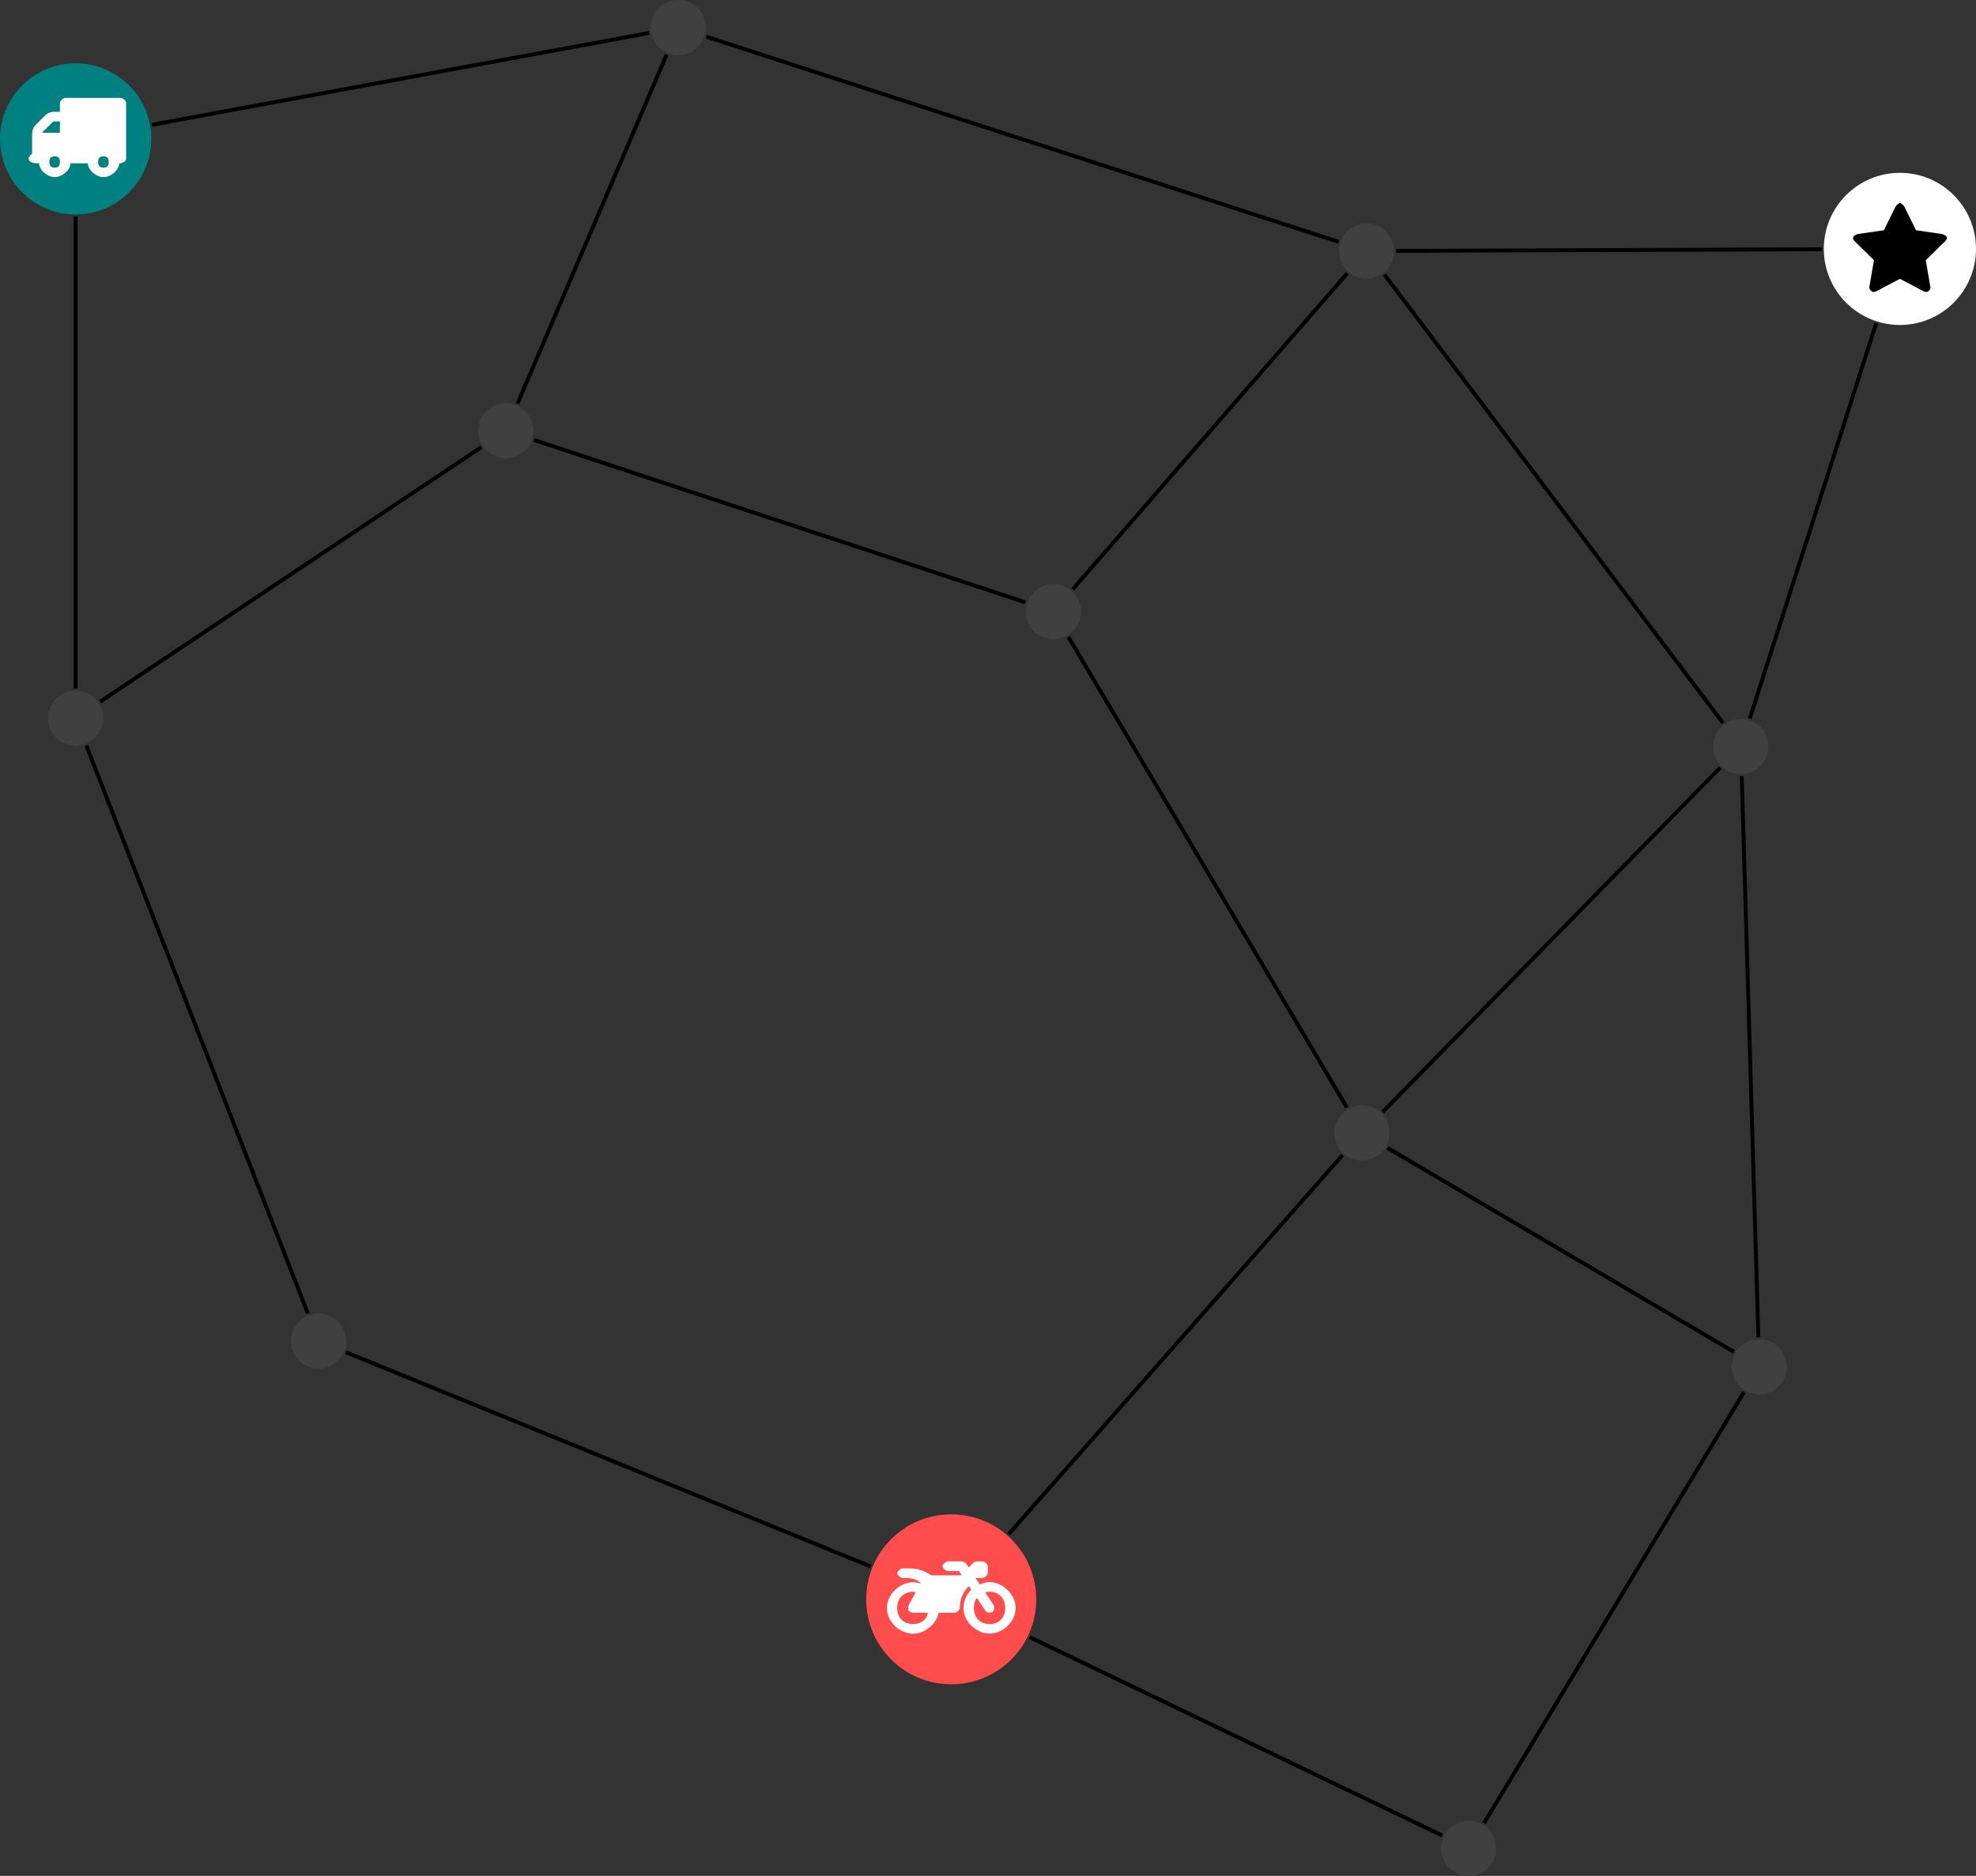 <?xml version="1.0" encoding="UTF-8" standalone="no"?>
<svg
   xmlns:dc="http://purl.org/dc/elements/1.1/"
   xmlns:cc="http://creativecommons.org/ns#"
   xmlns:rdf="http://www.w3.org/1999/02/22-rdf-syntax-ns#"
   xmlns:svg="http://www.w3.org/2000/svg"
   xmlns="http://www.w3.org/2000/svg"
   xmlns:xlink="http://www.w3.org/1999/xlink"
   xmlns:sodipodi="http://sodipodi.sourceforge.net/DTD/sodipodi-0.dtd"
   xmlns:inkscape="http://www.inkscape.org/namespaces/inkscape"
   width="201.923pt"
   height="191.735pt"
   viewBox="0 0 201.923 191.735"
   version="1.1"
   id="svg1085"
   sodipodi:docname="transition_vary_1_net_4.svg"
   inkscape:export-filename="/home/brett/GitProjects/dissertation/SC_Journal/Figures/transition_vary_1_net_4.png"
   inkscape:export-xdpi="300"
   inkscape:export-ydpi="300"
   inkscape:version="0.92.3 (unknown)">
  <rect x="0" y="0" width="201.923" height="191.735" fill="#333333" stroke="none"/>
  <sodipodi:namedview
     pagecolor="#ffffff"
     bordercolor="#666666"
     borderopacity="1"
     objecttolerance="10"
     gridtolerance="10"
     guidetolerance="10"
     inkscape:pageopacity="0"
     inkscape:pageshadow="2"
     inkscape:window-width="1864"
     inkscape:window-height="1030"
     id="namedview1087"
     showgrid="false"
     inkscape:zoom="3.3131666"
     inkscape:cx="134.61534"
     inkscape:cy="127.82333"
     inkscape:window-x="0"
     inkscape:window-y="18"
     inkscape:window-maximized="0"
     inkscape:current-layer="svg1085" />
  <defs
     id="defs998">
    <g
       id="g984">
      <symbol
         overflow="visible"
         id="glyph0-0">
        <path
           style="stroke:none;"
           d="M 1.422 -0.75 L 1.422 -7.922 L 3.562 -7.922 L 3.562 -0.891 L 1.422 -0.891 Z M 0.625 0 L 4.531 0 L 4.531 -8.812 L 0.438 -8.812 L 0.438 0 Z M 0.625 0 "
           id="path972" />
      </symbol>
      <symbol
         overflow="visible"
         id="glyph0-1">
        <path
           style="stroke:none;"
           d="M 3.375 -0.844 C 3.375 -0.453 3.234 -0.266 2.844 -0.266 C 2.469 -0.266 2.297 -0.453 2.297 -0.844 C 2.297 -1.219 2.469 -1.422 2.844 -1.422 C 3.234 -1.422 3.375 -1.219 3.375 -0.844 Z M 1.594 -3.688 L 1.594 -3.859 C 1.594 -3.875 1.578 -3.875 1.594 -3.891 L 2.688 -4.969 C 2.703 -5 2.656 -4.984 2.688 -4.984 L 3.375 -4.984 L 3.375 -3.828 L 1.594 -3.828 Z M 8.359 -0.844 C 8.359 -0.453 8.219 -0.266 7.828 -0.266 C 7.453 -0.266 7.281 -0.453 7.281 -0.844 C 7.281 -1.219 7.453 -1.422 7.828 -1.422 C 8.219 -1.422 8.359 -1.219 8.359 -0.844 Z M 10.141 -6.891 C 10.141 -7.094 9.812 -7.391 9.609 -7.391 L 3.922 -7.391 C 3.719 -7.391 3.375 -7.094 3.375 -6.891 L 3.375 -5.969 L 2.672 -5.969 C 2.469 -5.969 2.078 -5.812 1.938 -5.672 L 0.844 -4.578 C 0.531 -4.266 0.531 -3.734 0.531 -3.328 L 0.531 -1.688 C 0.516 -1.688 0.172 -1.391 0.172 -1.203 C 0.172 -0.781 0.781 -0.703 1.062 -0.703 L 1.25 -0.703 C 1.25 -0.047 2.062 0.703 2.844 0.703 C 3.641 0.703 4.453 -0.047 4.453 -0.703 L 6.234 -0.703 C 6.234 -0.047 7.047 0.703 7.828 0.703 C 8.625 0.703 9.438 -0.047 9.438 -0.703 C 9.547 -0.703 10.141 -0.781 10.141 -1.203 Z M 10.141 -6.891 "
           id="path975" />
      </symbol>
      <symbol
         overflow="visible"
         id="glyph0-2">
        <path
           style="stroke:none;"
           d="M 12.969 -2.906 C 12.844 -3.984 11.859 -5.016 10.781 -5.219 C 10.234 -5.328 9.703 -5.219 9.328 -5.031 L 8.875 -5.688 L 9.609 -5.688 C 9.812 -5.688 10.141 -5.984 10.141 -6.188 L 10.141 -6.891 C 10.141 -7.094 9.812 -7.391 9.609 -7.391 L 9.047 -7.391 C 8.969 -7.391 8.734 -7.312 8.656 -7.25 L 8.188 -6.766 L 7.891 -7.203 C 7.828 -7.281 7.594 -7.391 7.484 -7.391 L 6.078 -7.391 C 5.906 -7.391 5.547 -7.125 5.516 -6.953 C 5.484 -6.734 5.828 -6.406 6.047 -6.406 L 7.188 -6.406 L 7.484 -5.969 L 4.344 -5.969 C 4.141 -6.125 3.375 -6.672 2.141 -6.672 L 1.422 -6.672 C 1.219 -6.672 0.891 -6.375 0.891 -6.188 C 0.891 -5.984 1.219 -5.688 1.422 -5.688 L 1.781 -5.688 C 2.484 -5.688 2.906 -5.516 3.281 -5.188 L 3.25 -5.141 C 3.078 -5.188 2.797 -5.25 2.5 -5.25 C 1.109 -5.25 -0.172 -4 -0.172 -2.625 C -0.172 -1.25 1.109 0 2.5 0 C 3.75 0 4.953 -1.062 5.109 -2.141 L 6.766 -2.141 C 6.969 -2.141 7.281 -2.438 7.281 -2.625 C 7.281 -3.609 7.688 -4.391 8.219 -4.844 L 8.453 -4.5 C 7.969 -4.062 7.578 -3.203 7.672 -2.359 C 7.781 -1.172 8.969 -0.094 10.141 -0.016 C 11.703 0.094 13.156 -1.344 12.969 -2.906 Z M 2.5 -0.984 C 1.516 -0.984 0.875 -1.641 0.875 -2.625 C 0.875 -3.594 1.516 -4.281 2.5 -4.281 C 2.672 -4.281 2.844 -4.234 2.781 -4.25 L 2.047 -2.891 C 2 -2.781 2 -2.469 2.047 -2.359 C 2.125 -2.25 2.375 -2.141 2.5 -2.141 L 4.031 -2.141 C 3.891 -1.453 3.344 -0.984 2.5 -0.984 Z M 10.328 -0.984 C 9.344 -0.984 8.719 -1.641 8.719 -2.625 C 8.719 -3.109 8.859 -3.469 9.031 -3.641 L 9.906 -2.328 C 9.969 -2.219 10.203 -2.141 10.328 -2.141 C 10.391 -2.141 10.594 -2.188 10.641 -2.234 C 10.812 -2.344 10.844 -2.75 10.734 -2.922 L 9.875 -4.219 C 9.859 -4.219 10.094 -4.281 10.328 -4.281 C 11.297 -4.281 11.922 -3.594 11.922 -2.625 C 11.922 -1.641 11.297 -0.984 10.328 -0.984 Z M 10.328 -0.984 "
           id="path978" />
      </symbol>
      <symbol
         overflow="visible"
         id="glyph0-3">
        <path
           style="stroke:none;"
           d="M 9.438 -5.078 C 9.438 -5.25 9.078 -5.453 8.938 -5.469 L 6.266 -5.859 L 5.078 -8.266 C 5.031 -8.375 4.75 -8.641 4.625 -8.641 C 4.5 -8.641 4.234 -8.375 4.172 -8.266 L 2.984 -5.859 L 0.312 -5.469 C 0.172 -5.453 -0.172 -5.25 -0.172 -5.078 C -0.172 -4.969 -0.062 -4.781 0.016 -4.719 L 1.969 -2.797 L 1.5 -0.062 C 1.5 -0.016 1.5 0.016 1.5 0.047 C 1.5 0.203 1.75 0.453 1.906 0.453 C 1.984 0.453 2.188 0.406 2.25 0.359 L 4.625 -0.891 L 7 0.359 C 7.062 0.406 7.266 0.453 7.344 0.453 C 7.5 0.453 7.75 0.203 7.75 0.047 C 7.75 0.016 7.75 -0.016 7.734 -0.062 L 7.266 -2.797 L 9.234 -4.719 C 9.297 -4.781 9.438 -4.969 9.438 -5.078 Z M 9.438 -5.078 "
           id="path981" />
      </symbol>
    </g>
    <clipPath
       id="clip1">
      <path
         d="M 99 161 L 154 161 L 154 191.734 L 99 191.734 Z M 99 161 "
         id="path986" />
    </clipPath>
    <clipPath
       id="clip2">
      <path
         d="M 146 136 L 184 136 L 184 191.734 L 146 191.734 Z M 146 136 "
         id="path989" />
    </clipPath>
    <clipPath
       id="clip3">
      <path
         d="M 147 186 L 153 186 L 153 191.734 L 147 191.734 Z M 147 186 "
         id="path992" />
    </clipPath>
    <clipPath
       id="clip4">
      <path
         d="M 186 17 L 201.922 17 L 201.922 34 L 186 34 Z M 186 17 "
         id="path995" />
    </clipPath>
  </defs>
  <g
     id="surface1">
    <path
       style="fill:none;stroke-width:0.399;stroke-linecap:butt;stroke-linejoin:miter;stroke:rgb(0%,0%,0%);stroke-opacity:1;stroke-miterlimit:10;"
       d="M 0.001 -7.927 L 0.001 -56.185 "
       transform="matrix(1,0,0,-1,7.729,14.194)"
       id="path1000" />
    <path
       style="fill:none;stroke-width:0.399;stroke-linecap:butt;stroke-linejoin:miter;stroke:rgb(0%,0%,0%);stroke-opacity:1;stroke-miterlimit:10;"
       d="M 7.798 1.44 L 58.607 10.827 "
       transform="matrix(1,0,0,-1,7.729,14.194)"
       id="path1002" />
    <path
       style="fill:none;stroke-width:0.399;stroke-linecap:butt;stroke-linejoin:miter;stroke:rgb(0%,0%,0%);stroke-opacity:1;stroke-miterlimit:10;"
       d="M 1.095 -62.013 L 23.732 -120.064 "
       transform="matrix(1,0,0,-1,7.729,14.194)"
       id="path1004" />
    <path
       style="fill:none;stroke-width:0.399;stroke-linecap:butt;stroke-linejoin:miter;stroke:rgb(0%,0%,0%);stroke-opacity:1;stroke-miterlimit:10;"
       d="M 2.509 -57.525 L 41.459 -31.505 "
       transform="matrix(1,0,0,-1,7.729,14.194)"
       id="path1006" />
    <path
       style="fill:none;stroke-width:0.399;stroke-linecap:butt;stroke-linejoin:miter;stroke:rgb(0%,0%,0%);stroke-opacity:1;stroke-miterlimit:10;"
       d="M 27.623 -124.017 L 81.248 -145.915 "
       transform="matrix(1,0,0,-1,7.729,14.194)"
       id="path1008" />
    <g
       clip-path="url(#clip1)"
       clip-rule="nonzero"
       id="g1012">
      <path
         style="fill:none;stroke-width:0.399;stroke-linecap:butt;stroke-linejoin:miter;stroke:rgb(0%,0%,0%);stroke-opacity:1;stroke-miterlimit:10;"
         d="M 97.482 -153.13 L 139.646 -173.415 "
         transform="matrix(1,0,0,-1,7.729,14.194)"
         id="path1010" />
    </g>
    <path
       style="fill:none;stroke-width:0.399;stroke-linecap:butt;stroke-linejoin:miter;stroke:rgb(0%,0%,0%);stroke-opacity:1;stroke-miterlimit:10;"
       d="M 95.349 -142.607 L 129.458 -103.868 "
       transform="matrix(1,0,0,-1,7.729,14.194)"
       id="path1014" />
    <g
       clip-path="url(#clip2)"
       clip-rule="nonzero"
       id="g1018">
      <path
         style="fill:none;stroke-width:0.399;stroke-linecap:butt;stroke-linejoin:miter;stroke:rgb(0%,0%,0%);stroke-opacity:1;stroke-miterlimit:10;"
         d="M 143.923 -172.142 L 170.482 -128.095 "
         transform="matrix(1,0,0,-1,7.729,14.194)"
         id="path1016" />
    </g>
    <path
       style="fill:none;stroke-width:0.399;stroke-linecap:butt;stroke-linejoin:miter;stroke:rgb(0%,0%,0%);stroke-opacity:1;stroke-miterlimit:10;"
       d="M 169.443 -123.978 L 134.056 -103.134 "
       transform="matrix(1,0,0,-1,7.729,14.194)"
       id="path1020" />
    <path
       style="fill:none;stroke-width:0.399;stroke-linecap:butt;stroke-linejoin:miter;stroke:rgb(0%,0%,0%);stroke-opacity:1;stroke-miterlimit:10;"
       d="M 171.955 -122.493 L 170.255 -65.134 "
       transform="matrix(1,0,0,-1,7.729,14.194)"
       id="path1022" />
    <path
       style="fill:none;stroke-width:0.399;stroke-linecap:butt;stroke-linejoin:miter;stroke:rgb(0%,0%,0%);stroke-opacity:1;stroke-miterlimit:10;"
       d="M 133.568 -99.451 L 168.052 -64.271 "
       transform="matrix(1,0,0,-1,7.729,14.194)"
       id="path1024" />
    <path
       style="fill:none;stroke-width:0.399;stroke-linecap:butt;stroke-linejoin:miter;stroke:rgb(0%,0%,0%);stroke-opacity:1;stroke-miterlimit:10;"
       d="M 129.916 -99.009 L 101.451 -50.915 "
       transform="matrix(1,0,0,-1,7.729,14.194)"
       id="path1026" />
    <path
       style="fill:none;stroke-width:0.399;stroke-linecap:butt;stroke-linejoin:miter;stroke:rgb(0%,0%,0%);stroke-opacity:1;stroke-miterlimit:10;"
       d="M 168.345 -59.708 L 133.74 -13.865 "
       transform="matrix(1,0,0,-1,7.729,14.194)"
       id="path1028" />
    <path
       style="fill:none;stroke-width:0.399;stroke-linecap:butt;stroke-linejoin:miter;stroke:rgb(0%,0%,0%);stroke-opacity:1;stroke-miterlimit:10;"
       d="M 171.083 -59.243 L 183.994 -18.845 "
       transform="matrix(1,0,0,-1,7.729,14.194)"
       id="path1030" />
    <path
       style="fill:none;stroke-width:0.399;stroke-linecap:butt;stroke-linejoin:miter;stroke:rgb(0%,0%,0%);stroke-opacity:1;stroke-miterlimit:10;"
       d="M 45.154 -27.052 L 60.388 8.6 "
       transform="matrix(1,0,0,-1,7.729,14.194)"
       id="path1032" />
    <path
       style="fill:none;stroke-width:0.399;stroke-linecap:butt;stroke-linejoin:miter;stroke:rgb(0%,0%,0%);stroke-opacity:1;stroke-miterlimit:10;"
       d="M 46.834 -30.775 L 97.048 -47.372 "
       transform="matrix(1,0,0,-1,7.729,14.194)"
       id="path1034" />
    <path
       style="fill:none;stroke-width:0.399;stroke-linecap:butt;stroke-linejoin:miter;stroke:rgb(0%,0%,0%);stroke-opacity:1;stroke-miterlimit:10;"
       d="M 64.443 10.444 L 129.052 -10.525 "
       transform="matrix(1,0,0,-1,7.729,14.194)"
       id="path1036" />
    <path
       style="fill:none;stroke-width:0.399;stroke-linecap:butt;stroke-linejoin:miter;stroke:rgb(0%,0%,0%);stroke-opacity:1;stroke-miterlimit:10;"
       d="M 101.892 -46.04 L 129.943 -13.736 "
       transform="matrix(1,0,0,-1,7.729,14.194)"
       id="path1038" />
    <path
       style="fill:none;stroke-width:0.399;stroke-linecap:butt;stroke-linejoin:miter;stroke:rgb(0%,0%,0%);stroke-opacity:1;stroke-miterlimit:10;"
       d="M 134.939 -11.447 L 178.447 -11.279 "
       transform="matrix(1,0,0,-1,7.729,14.194)"
       id="path1040" />
    <path
       style=" stroke:none;fill-rule:nonzero;fill:rgb(0%,50%,50%);fill-opacity:1;"
       d="M 15.457 14.195 C 15.457 9.926 11.996 6.465 7.73 6.465 C 3.461 6.465 0 9.926 0 14.195 C 0 18.461 3.461 21.922 7.73 21.922 C 11.996 21.922 15.457 18.461 15.457 14.195 Z M 15.457 14.195 "
       id="path1042" />
    <g
       style="fill:rgb(100%,100%,100%);fill-opacity:1;"
       id="g1046">
      <use
         xlink:href="#glyph0-1"
         x="2.747"
         y="17.397"
         id="use1044" />
    </g>
    <path
       style=" stroke:none;fill-rule:nonzero;fill:rgb(25%,25%,25%);fill-opacity:1;"
       d="M 10.547 73.395 C 10.547 71.84 9.285 70.578 7.73 70.578 C 6.172 70.578 4.91 71.84 4.91 73.395 C 4.91 74.953 6.172 76.215 7.73 76.215 C 9.285 76.215 10.547 74.953 10.547 73.395 Z M 10.547 73.395 "
       id="path1048" />
    <path
       style=" stroke:none;fill-rule:nonzero;fill:rgb(25%,25%,25%);fill-opacity:1;"
       d="M 35.375 137.066 C 35.375 135.512 34.113 134.25 32.555 134.25 C 31 134.25 29.738 135.512 29.738 137.066 C 29.738 138.625 31 139.887 32.555 139.887 C 34.113 139.887 35.375 138.625 35.375 137.066 Z M 35.375 137.066 "
       id="path1050" />
    <path
       style=" stroke:none;fill-rule:nonzero;fill:rgb(100%,29.999%,29.999%);fill-opacity:1;"
       d="M 105.891 163.469 C 105.891 158.668 102 154.781 97.203 154.781 C 92.406 154.781 88.516 158.668 88.516 163.469 C 88.516 168.266 92.406 172.152 97.203 172.152 C 102 172.152 105.891 168.266 105.891 163.469 Z M 105.891 163.469 "
       id="path1052" />
    <g
       style="fill:rgb(100%,100%,100%);fill-opacity:1;"
       id="g1056">
      <use
         xlink:href="#glyph0-2"
         x="90.801"
         y="166.978"
         id="use1054" />
    </g>
    <g
       clip-path="url(#clip3)"
       clip-rule="nonzero"
       id="g1060">
      <path
         style=" stroke:none;fill-rule:nonzero;fill:rgb(25%,25%,25%);fill-opacity:1;"
         d="M 152.91 188.918 C 152.91 187.359 151.648 186.098 150.094 186.098 C 148.535 186.098 147.273 187.359 147.273 188.918 C 147.273 190.473 148.535 191.734 150.094 191.734 C 151.648 191.734 152.91 190.473 152.91 188.918 Z M 152.91 188.918 "
         id="path1058" />
    </g>
    <path
       style=" stroke:none;fill-rule:nonzero;fill:rgb(25%,25%,25%);fill-opacity:1;"
       d="M 182.586 139.703 C 182.586 138.145 181.324 136.883 179.77 136.883 C 178.211 136.883 176.949 138.145 176.949 139.703 C 176.949 141.258 178.211 142.52 179.77 142.52 C 181.324 142.52 182.586 141.258 182.586 139.703 Z M 182.586 139.703 "
       id="path1062" />
    <path
       style=" stroke:none;fill-rule:nonzero;fill:rgb(25%,25%,25%);fill-opacity:1;"
       d="M 142 115.797 C 142 114.242 140.738 112.98 139.18 112.98 C 137.625 112.98 136.363 114.242 136.363 115.797 C 136.363 117.352 137.625 118.613 139.18 118.613 C 140.738 118.613 142 117.352 142 115.797 Z M 142 115.797 "
       id="path1064" />
    <path
       style=" stroke:none;fill-rule:nonzero;fill:rgb(25%,25%,25%);fill-opacity:1;"
       d="M 180.711 76.312 C 180.711 74.754 179.449 73.492 177.891 73.492 C 176.336 73.492 175.074 74.754 175.074 76.312 C 175.074 77.867 176.336 79.129 177.891 79.129 C 179.449 79.129 180.711 77.867 180.711 76.312 Z M 180.711 76.312 "
       id="path1066" />
    <path
       style=" stroke:none;fill-rule:nonzero;fill:rgb(25%,25%,25%);fill-opacity:1;"
       d="M 54.516 44.02 C 54.516 42.465 53.254 41.203 51.695 41.203 C 50.141 41.203 48.879 42.465 48.879 44.02 C 48.879 45.578 50.141 46.84 51.695 46.84 C 53.254 46.84 54.516 45.578 54.516 44.02 Z M 54.516 44.02 "
       id="path1068" />
    <path
       style=" stroke:none;fill-rule:nonzero;fill:rgb(25%,25%,25%);fill-opacity:1;"
       d="M 72.117 2.816 C 72.117 1.262 70.855 0 69.301 0 C 67.742 0 66.48 1.262 66.48 2.816 C 66.48 4.375 67.742 5.637 69.301 5.637 C 70.855 5.637 72.117 4.375 72.117 2.816 Z M 72.117 2.816 "
       id="path1070" />
    <path
       style=" stroke:none;fill-rule:nonzero;fill:rgb(25%,25%,25%);fill-opacity:1;"
       d="M 110.457 62.516 C 110.457 60.957 109.195 59.695 107.641 59.695 C 106.082 59.695 104.82 60.957 104.82 62.516 C 104.82 64.07 106.082 65.332 107.641 65.332 C 109.195 65.332 110.457 64.07 110.457 62.516 Z M 110.457 62.516 "
       id="path1072" />
    <path
       style=" stroke:none;fill-rule:nonzero;fill:rgb(25%,25%,25%);fill-opacity:1;"
       d="M 142.465 25.648 C 142.465 24.094 141.203 22.832 139.648 22.832 C 138.09 22.832 136.828 24.094 136.828 25.648 C 136.828 27.207 138.09 28.469 139.648 28.469 C 141.203 28.469 142.465 27.207 142.465 25.648 Z M 142.465 25.648 "
       id="path1074" />
    <g
       clip-path="url(#clip4)"
       clip-rule="nonzero"
       id="g1078">
      <path
         style=" stroke:none;fill-rule:nonzero;fill:rgb(100%,100%,100%);fill-opacity:1;"
         d="M 201.922 25.441 C 201.922 21.148 198.441 17.664 194.148 17.664 C 189.855 17.664 186.371 21.148 186.371 25.441 C 186.371 29.734 189.855 33.215 194.148 33.215 C 198.441 33.215 201.922 29.734 201.922 25.441 Z M 201.922 25.441 "
         id="path1076" />
    </g>
    <g
       style="fill:rgb(0%,0%,0%);fill-opacity:1;"
       id="g1082">
      <use
         xlink:href="#glyph0-3"
         x="189.525"
         y="29.391"
         id="use1080" />
    </g>
  </g>
</svg>
